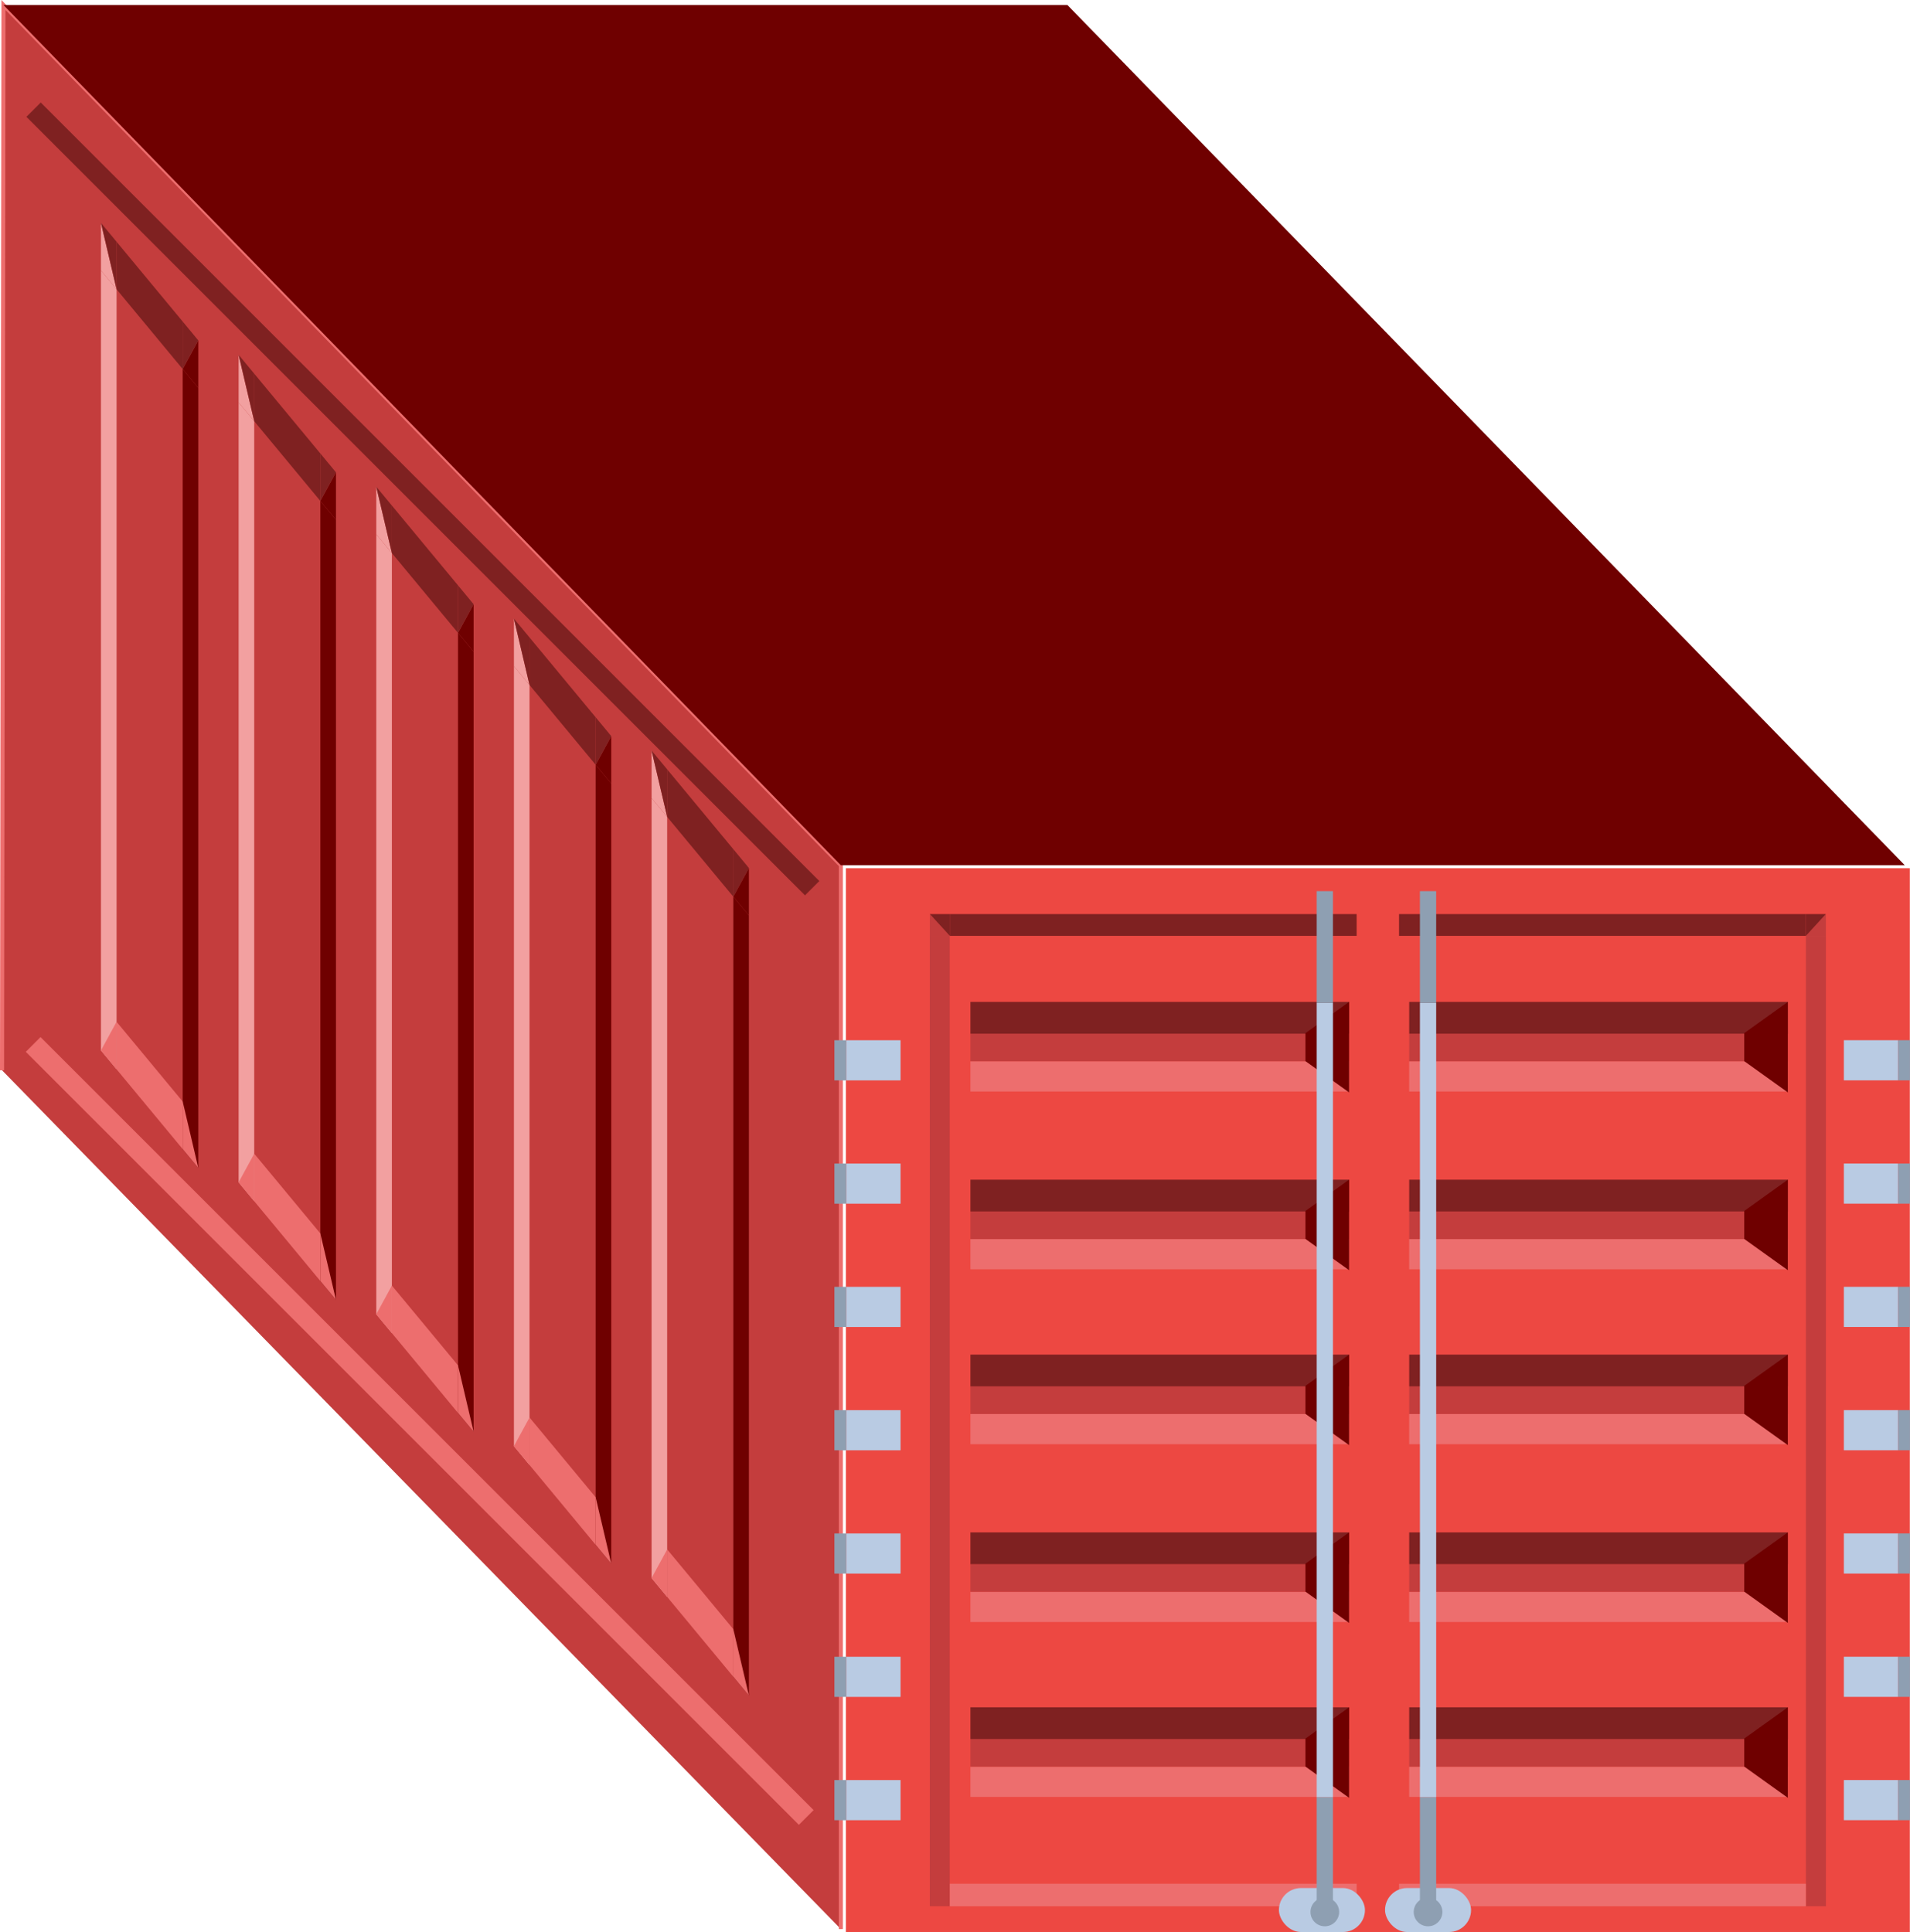 <?xml version="1.0" encoding="UTF-8"?><svg id="Layer_2" xmlns="http://www.w3.org/2000/svg" viewBox="0 0 666.03 673.77"><defs><style>.cls-1{stroke:#b9cbe3;}.cls-1,.cls-2,.cls-3{stroke-miterlimit:10;}.cls-1,.cls-3{fill:none;stroke-width:5.67px;}.cls-4{fill:#f2a0a0;}.cls-4,.cls-5,.cls-6,.cls-7,.cls-8,.cls-9,.cls-10,.cls-11,.cls-12{stroke-width:0px;}.cls-5{fill:#ed6e6e;}.cls-2{stroke:#ed6e6e;stroke-width:1.42px;}.cls-2,.cls-9{fill:#c43d3d;}.cls-6{fill:#b9cbe3;}.cls-7{fill:#7f2121;}.cls-8{fill:#ed4842;}.cls-3{stroke:#8e9fb2;}.cls-10{fill:#6f0000;}.cls-11{fill:#7f4141;}.cls-12{fill:#8e9fb2;}</style></defs><g id="Layer_3"><polyline class="cls-2" points=".71 373.24 1.21 1.74 293.21 301.74 293.21 672.74"/><polygon class="cls-11" points="422.84 544.23 422.93 544.23 422.84 544.17 422.84 544.23"/><polygon class="cls-11" points="422.84 482.23 422.93 482.23 422.84 482.17 422.84 482.23"/><polygon class="cls-11" points="422.84 421.23 422.93 421.23 422.84 421.17 422.84 421.23"/><polygon class="cls-11" points="422.84 359.23 422.93 359.23 422.84 359.17 422.84 359.23"/><polygon class="cls-11" points="575.84 544.23 575.93 544.23 575.84 544.17 575.84 544.23"/><polygon class="cls-11" points="575.84 482.23 575.93 482.23 575.84 482.17 575.84 482.23"/><polygon class="cls-11" points="575.84 421.23 575.93 421.23 575.84 421.17 575.84 421.23"/><polygon class="cls-11" points="575.84 359.23 575.93 359.23 575.84 359.17 575.84 359.23"/><rect class="cls-5" x="-44.27" y="495.39" width="381.24" height="7.27" transform="translate(395.73 42.68) rotate(45)"/><rect class="cls-7" x="-44.52" y="170.46" width="383.96" height="7.07" transform="translate(166.22 -53.31) rotate(45)"/><polygon class="cls-9" points="232.76 285.02 232.76 540.46 255.71 568.15 255.71 312.71 232.76 285.02"/><polygon class="cls-10" points="255.71 584.73 261.15 591.3 261.15 319.28 255.71 312.71 255.71 584.73"/><polygon class="cls-4" points="227.21 550.33 232.65 556.9 232.65 284.89 227.21 278.32 227.21 550.33"/><polygon class="cls-7" points="232.65 268.31 232.65 284.89 255.71 312.71 255.71 296.14 232.65 268.31"/><polygon class="cls-10" points="255.71 312.71 261.15 302.71 261.15 319.28 255.71 312.71"/><polygon class="cls-7" points="261.15 302.71 255.71 312.71 255.71 296.14 261.15 302.71"/><polygon class="cls-4" points="227.21 261.74 232.65 284.89 227.21 278.32 227.21 261.74"/><polygon class="cls-7" points="232.65 284.89 227.21 261.74 232.65 268.31 232.65 284.89"/><polygon class="cls-5" points="255.71 584.73 255.71 568.15 232.65 540.33 232.65 556.9 255.71 584.73"/><polygon class="cls-5" points="227.21 550.33 232.65 540.33 232.65 556.9 227.21 550.33"/><polygon class="cls-5" points="255.71 568.15 261.15 591.3 255.71 584.73 255.71 568.15"/><polygon class="cls-9" points="184.76 239.02 184.76 494.46 207.71 522.15 207.71 266.71 184.76 239.02"/><polygon class="cls-10" points="207.71 538.73 213.15 545.3 213.15 273.28 207.71 266.71 207.71 538.73"/><polygon class="cls-4" points="179.21 504.33 184.65 510.9 184.65 238.89 179.21 232.32 179.21 504.33"/><polygon class="cls-7" points="184.65 222.31 184.65 238.89 207.71 266.71 207.71 250.14 184.65 222.31"/><polygon class="cls-10" points="207.71 266.71 213.15 256.71 213.15 273.28 207.71 266.71"/><polygon class="cls-7" points="213.15 256.71 207.71 266.71 207.71 250.14 213.15 256.71"/><polygon class="cls-4" points="179.21 215.74 184.65 238.89 179.21 232.32 179.21 215.74"/><polygon class="cls-7" points="184.65 238.89 179.21 215.74 184.65 222.31 184.65 238.89"/><polygon class="cls-5" points="207.71 538.73 207.71 522.15 184.65 494.33 184.65 510.9 207.71 538.73"/><polygon class="cls-5" points="179.21 504.33 184.65 494.33 184.65 510.9 179.21 504.33"/><polygon class="cls-5" points="207.71 522.15 213.15 545.3 207.71 538.73 207.71 522.15"/><polygon class="cls-9" points="136.76 193.02 136.76 448.46 159.71 476.15 159.71 220.71 136.76 193.02"/><polygon class="cls-10" points="159.71 492.73 165.15 499.3 165.15 227.28 159.71 220.71 159.71 492.73"/><polygon class="cls-4" points="131.21 458.33 136.65 464.9 136.65 192.89 131.21 186.32 131.21 458.33"/><polygon class="cls-7" points="136.65 176.31 136.65 192.89 159.71 220.71 159.71 204.14 136.65 176.31"/><polygon class="cls-10" points="159.71 220.71 165.15 210.71 165.15 227.28 159.71 220.71"/><polygon class="cls-7" points="165.15 210.71 159.71 220.71 159.71 204.14 165.15 210.71"/><polygon class="cls-4" points="131.21 169.74 136.65 192.89 131.21 186.32 131.21 169.74"/><polygon class="cls-7" points="136.65 192.89 131.21 169.74 136.65 176.31 136.65 192.89"/><polygon class="cls-5" points="159.71 492.73 159.71 476.15 136.65 448.33 136.65 464.9 159.71 492.73"/><polygon class="cls-5" points="131.21 458.33 136.65 448.33 136.65 464.9 131.21 458.33"/><polygon class="cls-5" points="159.71 476.15 165.15 499.3 159.71 492.73 159.71 476.15"/><polygon class="cls-9" points="88.76 147.02 88.76 402.46 111.71 430.15 111.71 174.71 88.76 147.02"/><polygon class="cls-10" points="111.71 446.73 117.15 453.3 117.15 181.28 111.71 174.71 111.71 446.73"/><polygon class="cls-4" points="83.21 412.33 88.65 418.9 88.65 146.89 83.21 140.32 83.21 412.33"/><polygon class="cls-7" points="88.65 130.31 88.65 146.89 111.71 174.71 111.71 158.14 88.65 130.31"/><polygon class="cls-10" points="111.71 174.71 117.15 164.71 117.15 181.28 111.71 174.71"/><polygon class="cls-7" points="117.15 164.71 111.71 174.71 111.71 158.14 117.15 164.71"/><polygon class="cls-4" points="83.21 123.74 88.65 146.89 83.21 140.32 83.21 123.74"/><polygon class="cls-7" points="88.65 146.89 83.21 123.74 88.65 130.31 88.65 146.89"/><polygon class="cls-5" points="111.71 446.73 111.71 430.15 88.65 402.33 88.65 418.9 111.71 446.73"/><polygon class="cls-5" points="83.21 412.33 88.65 402.33 88.65 418.9 83.21 412.33"/><polygon class="cls-5" points="111.71 430.15 117.15 453.3 111.71 446.73 111.71 430.15"/><polygon class="cls-9" points="40.76 101.02 40.76 356.46 63.71 384.15 63.71 128.71 40.76 101.02"/><polygon class="cls-10" points="63.71 400.73 69.15 407.3 69.15 135.28 63.71 128.71 63.71 400.73"/><polygon class="cls-4" points="35.21 366.33 40.65 372.9 40.65 100.89 35.21 94.32 35.21 366.33"/><polygon class="cls-7" points="40.65 84.31 40.65 100.89 63.71 128.71 63.71 112.14 40.65 84.31"/><polygon class="cls-10" points="63.71 128.71 69.15 118.71 69.15 135.28 63.71 128.71"/><polygon class="cls-7" points="69.15 118.71 63.71 128.71 63.71 112.14 69.15 118.71"/><polygon class="cls-4" points="35.21 77.74 40.65 100.89 35.21 94.32 35.21 77.74"/><polygon class="cls-7" points="40.65 100.89 35.21 77.74 40.65 84.31 40.65 100.89"/><polygon class="cls-5" points="63.71 400.73 63.71 384.15 40.65 356.33 40.65 372.9 63.71 400.73"/><polygon class="cls-5" points="35.21 366.33 40.65 356.33 40.65 372.9 35.21 366.33"/><polygon class="cls-5" points="63.71 384.15 69.15 407.3 63.71 400.73 63.71 384.15"/><rect class="cls-8" x="294.97" y="302.77" width="371" height="371"/><rect class="cls-5" x="338.4" y="616.11" width="132.03" height="10.54"/><rect class="cls-9" x="338.4" y="606.46" width="117.49" height="9.65"/><rect class="cls-7" x="338.4" y="595.4" width="132.03" height="11.08"/><polygon class="cls-10" points="455.22 616.06 470.43 626.96 470.43 595.4 455.22 606.3 455.22 616.06"/><rect class="cls-5" x="338.4" y="555.11" width="132.03" height="10.54"/><rect class="cls-9" x="338.4" y="545.46" width="117.49" height="9.65"/><rect class="cls-7" x="338.4" y="534.4" width="132.03" height="11.08"/><polygon class="cls-10" points="455.22 555.06 470.43 565.96 470.43 534.4 455.22 545.3 455.22 555.06"/><rect class="cls-5" x="338.4" y="493.11" width="132.03" height="10.54"/><rect class="cls-9" x="338.4" y="483.46" width="117.49" height="9.65"/><rect class="cls-7" x="338.4" y="472.4" width="132.03" height="11.08"/><polygon class="cls-10" points="455.22 493.06 470.43 503.96 470.43 472.4 455.22 483.3 455.22 493.06"/><rect class="cls-5" x="338.4" y="432.11" width="132.03" height="10.54"/><rect class="cls-9" x="338.4" y="422.46" width="117.49" height="9.65"/><rect class="cls-7" x="338.4" y="411.4" width="132.03" height="11.08"/><polygon class="cls-10" points="455.22 432.06 470.43 442.96 470.43 411.4 455.22 422.3 455.22 432.06"/><rect class="cls-5" x="338.4" y="370.11" width="132.03" height="10.54"/><rect class="cls-9" x="338.4" y="360.46" width="117.49" height="9.65"/><rect class="cls-7" x="338.4" y="349.4" width="132.03" height="11.08"/><polygon class="cls-10" points="455.22 370.06 470.43 380.96 470.43 349.4 455.22 360.3 455.22 370.06"/><rect class="cls-5" x="491.4" y="616.11" width="132.03" height="10.54"/><rect class="cls-9" x="491.4" y="606.46" width="117.49" height="9.65"/><rect class="cls-7" x="491.4" y="595.4" width="132.03" height="11.08"/><polygon class="cls-10" points="608.22 616.06 623.43 626.96 623.43 595.4 608.22 606.3 608.22 616.06"/><rect class="cls-5" x="491.4" y="555.11" width="132.03" height="10.54"/><rect class="cls-9" x="491.4" y="545.46" width="117.49" height="9.65"/><rect class="cls-7" x="491.4" y="534.4" width="132.03" height="11.08"/><polygon class="cls-10" points="608.22 555.06 623.43 565.96 623.43 534.4 608.22 545.3 608.22 555.06"/><rect class="cls-5" x="491.4" y="493.11" width="132.03" height="10.54"/><rect class="cls-9" x="491.4" y="483.46" width="117.49" height="9.65"/><rect class="cls-7" x="491.4" y="472.4" width="132.03" height="11.08"/><polygon class="cls-10" points="608.22 493.06 623.43 503.96 623.43 472.4 608.22 483.3 608.22 493.06"/><rect class="cls-5" x="491.4" y="432.11" width="132.03" height="10.54"/><rect class="cls-9" x="491.4" y="422.46" width="117.49" height="9.65"/><rect class="cls-7" x="491.4" y="411.4" width="132.03" height="11.08"/><polygon class="cls-10" points="608.22 432.06 623.43 442.96 623.43 411.4 608.22 422.3 608.22 432.06"/><rect class="cls-5" x="491.4" y="370.11" width="132.03" height="10.54"/><rect class="cls-9" x="491.4" y="360.46" width="117.49" height="9.65"/><rect class="cls-7" x="491.4" y="349.4" width="132.03" height="11.08"/><polygon class="cls-10" points="608.22 370.06 623.43 380.96 623.43 349.4 608.22 360.3 608.22 370.06"/><rect class="cls-9" x="324.24" y="326.37" width="6.96" height="338.4" transform="translate(655.43 991.13) rotate(180)"/><rect class="cls-7" x="398.33" y="251.63" width="7.6" height="141.87" transform="translate(79.57 724.7) rotate(-90)"/><polyline class="cls-9" points="331.2 326.37 324.24 318.77 324.24 326.37"/><polyline class="cls-7" points="324.24 318.77 331.2 326.37 331.2 318.77"/><rect class="cls-5" x="398.21" y="589.91" width="7.85" height="141.87" transform="translate(1062.98 258.71) rotate(90)"/><rect class="cls-9" x="629.74" y="326.37" width="6.96" height="338.4"/><rect class="cls-7" x="555" y="251.63" width="7.6" height="141.87" transform="translate(236.23 881.37) rotate(-90)"/><polyline class="cls-9" points="629.74 326.37 636.7 318.77 636.7 326.37"/><polyline class="cls-7" points="636.7 318.77 629.74 326.37 629.74 318.77"/><rect class="cls-5" x="554.88" y="589.91" width="7.85" height="141.87" transform="translate(1219.64 102.04) rotate(90)"/><line class="cls-1" x1="497.97" y1="349.77" x2="497.97" y2="626.77"/><line class="cls-1" x1="461.97" y1="349.77" x2="461.97" y2="626.77"/><rect class="cls-6" x="482.97" y="658.43" width="30" height="15.33" rx="7.67" ry="7.67"/><rect class="cls-6" x="445.97" y="658.43" width="30" height="15.33" rx="7.67" ry="7.67"/><line class="cls-3" x1="497.97" y1="626.77" x2="497.97" y2="665.77"/><line class="cls-3" x1="461.97" y1="626.77" x2="461.97" y2="665.77"/><circle class="cls-12" cx="461.97" cy="666.77" r="5"/><circle class="cls-12" cx="497.97" cy="666.77" r="5"/><line class="cls-3" x1="461.97" y1="349.77" x2="461.97" y2="310.77"/><line class="cls-3" x1="497.97" y1="349.77" x2="497.97" y2="310.77"/><rect class="cls-6" x="642.97" y="362.77" width="18.94" height="14" transform="translate(1304.88 739.53) rotate(180)"/><rect class="cls-12" x="661.91" y="362.77" width="4.12" height="14" transform="translate(1327.93 739.53) rotate(180)"/><rect class="cls-6" x="642.97" y="620.77" width="18.94" height="14" transform="translate(1304.88 1255.53) rotate(180)"/><rect class="cls-12" x="661.91" y="620.77" width="4.12" height="14" transform="translate(1327.93 1255.53) rotate(180)"/><rect class="cls-6" x="642.97" y="577.77" width="18.94" height="14" transform="translate(1304.88 1169.53) rotate(180)"/><rect class="cls-12" x="661.91" y="577.77" width="4.12" height="14" transform="translate(1327.93 1169.53) rotate(180)"/><rect class="cls-6" x="642.97" y="534.77" width="18.94" height="14" transform="translate(1304.88 1083.53) rotate(180)"/><rect class="cls-12" x="661.91" y="534.77" width="4.12" height="14" transform="translate(1327.93 1083.53) rotate(180)"/><rect class="cls-6" x="642.97" y="491.77" width="18.94" height="14" transform="translate(1304.88 997.53) rotate(180)"/><rect class="cls-12" x="661.91" y="491.77" width="4.12" height="14" transform="translate(1327.93 997.53) rotate(180)"/><rect class="cls-6" x="642.97" y="448.77" width="18.94" height="14" transform="translate(1304.88 911.53) rotate(180)"/><rect class="cls-12" x="661.91" y="448.77" width="4.12" height="14" transform="translate(1327.93 911.53) rotate(180)"/><rect class="cls-6" x="642.97" y="405.77" width="18.94" height="14" transform="translate(1304.88 825.53) rotate(180)"/><rect class="cls-12" x="661.91" y="405.77" width="4.12" height="14" transform="translate(1327.93 825.53) rotate(180)"/><rect class="cls-6" x="295.09" y="362.77" width="18.94" height="14"/><rect class="cls-12" x="290.97" y="362.77" width="4.12" height="14"/><rect class="cls-6" x="295.09" y="405.77" width="18.94" height="14"/><rect class="cls-12" x="290.97" y="405.77" width="4.12" height="14"/><rect class="cls-6" x="295.09" y="448.77" width="18.94" height="14"/><rect class="cls-12" x="290.97" y="448.77" width="4.12" height="14"/><rect class="cls-6" x="295.09" y="491.77" width="18.94" height="14"/><rect class="cls-12" x="290.97" y="491.77" width="4.12" height="14"/><rect class="cls-6" x="295.09" y="534.77" width="18.94" height="14"/><rect class="cls-12" x="290.97" y="534.77" width="4.12" height="14"/><rect class="cls-6" x="295.09" y="577.77" width="18.94" height="14"/><rect class="cls-12" x="290.97" y="577.77" width="4.12" height="14"/><rect class="cls-6" x="295.09" y="620.77" width="18.94" height="14"/><rect class="cls-12" x="290.97" y="620.77" width="4.12" height="14"/><polygon class="cls-10" points="1.21 1.74 372.21 1.74 664.21 301.74 293.21 301.74 1.21 1.74"/></g></svg>